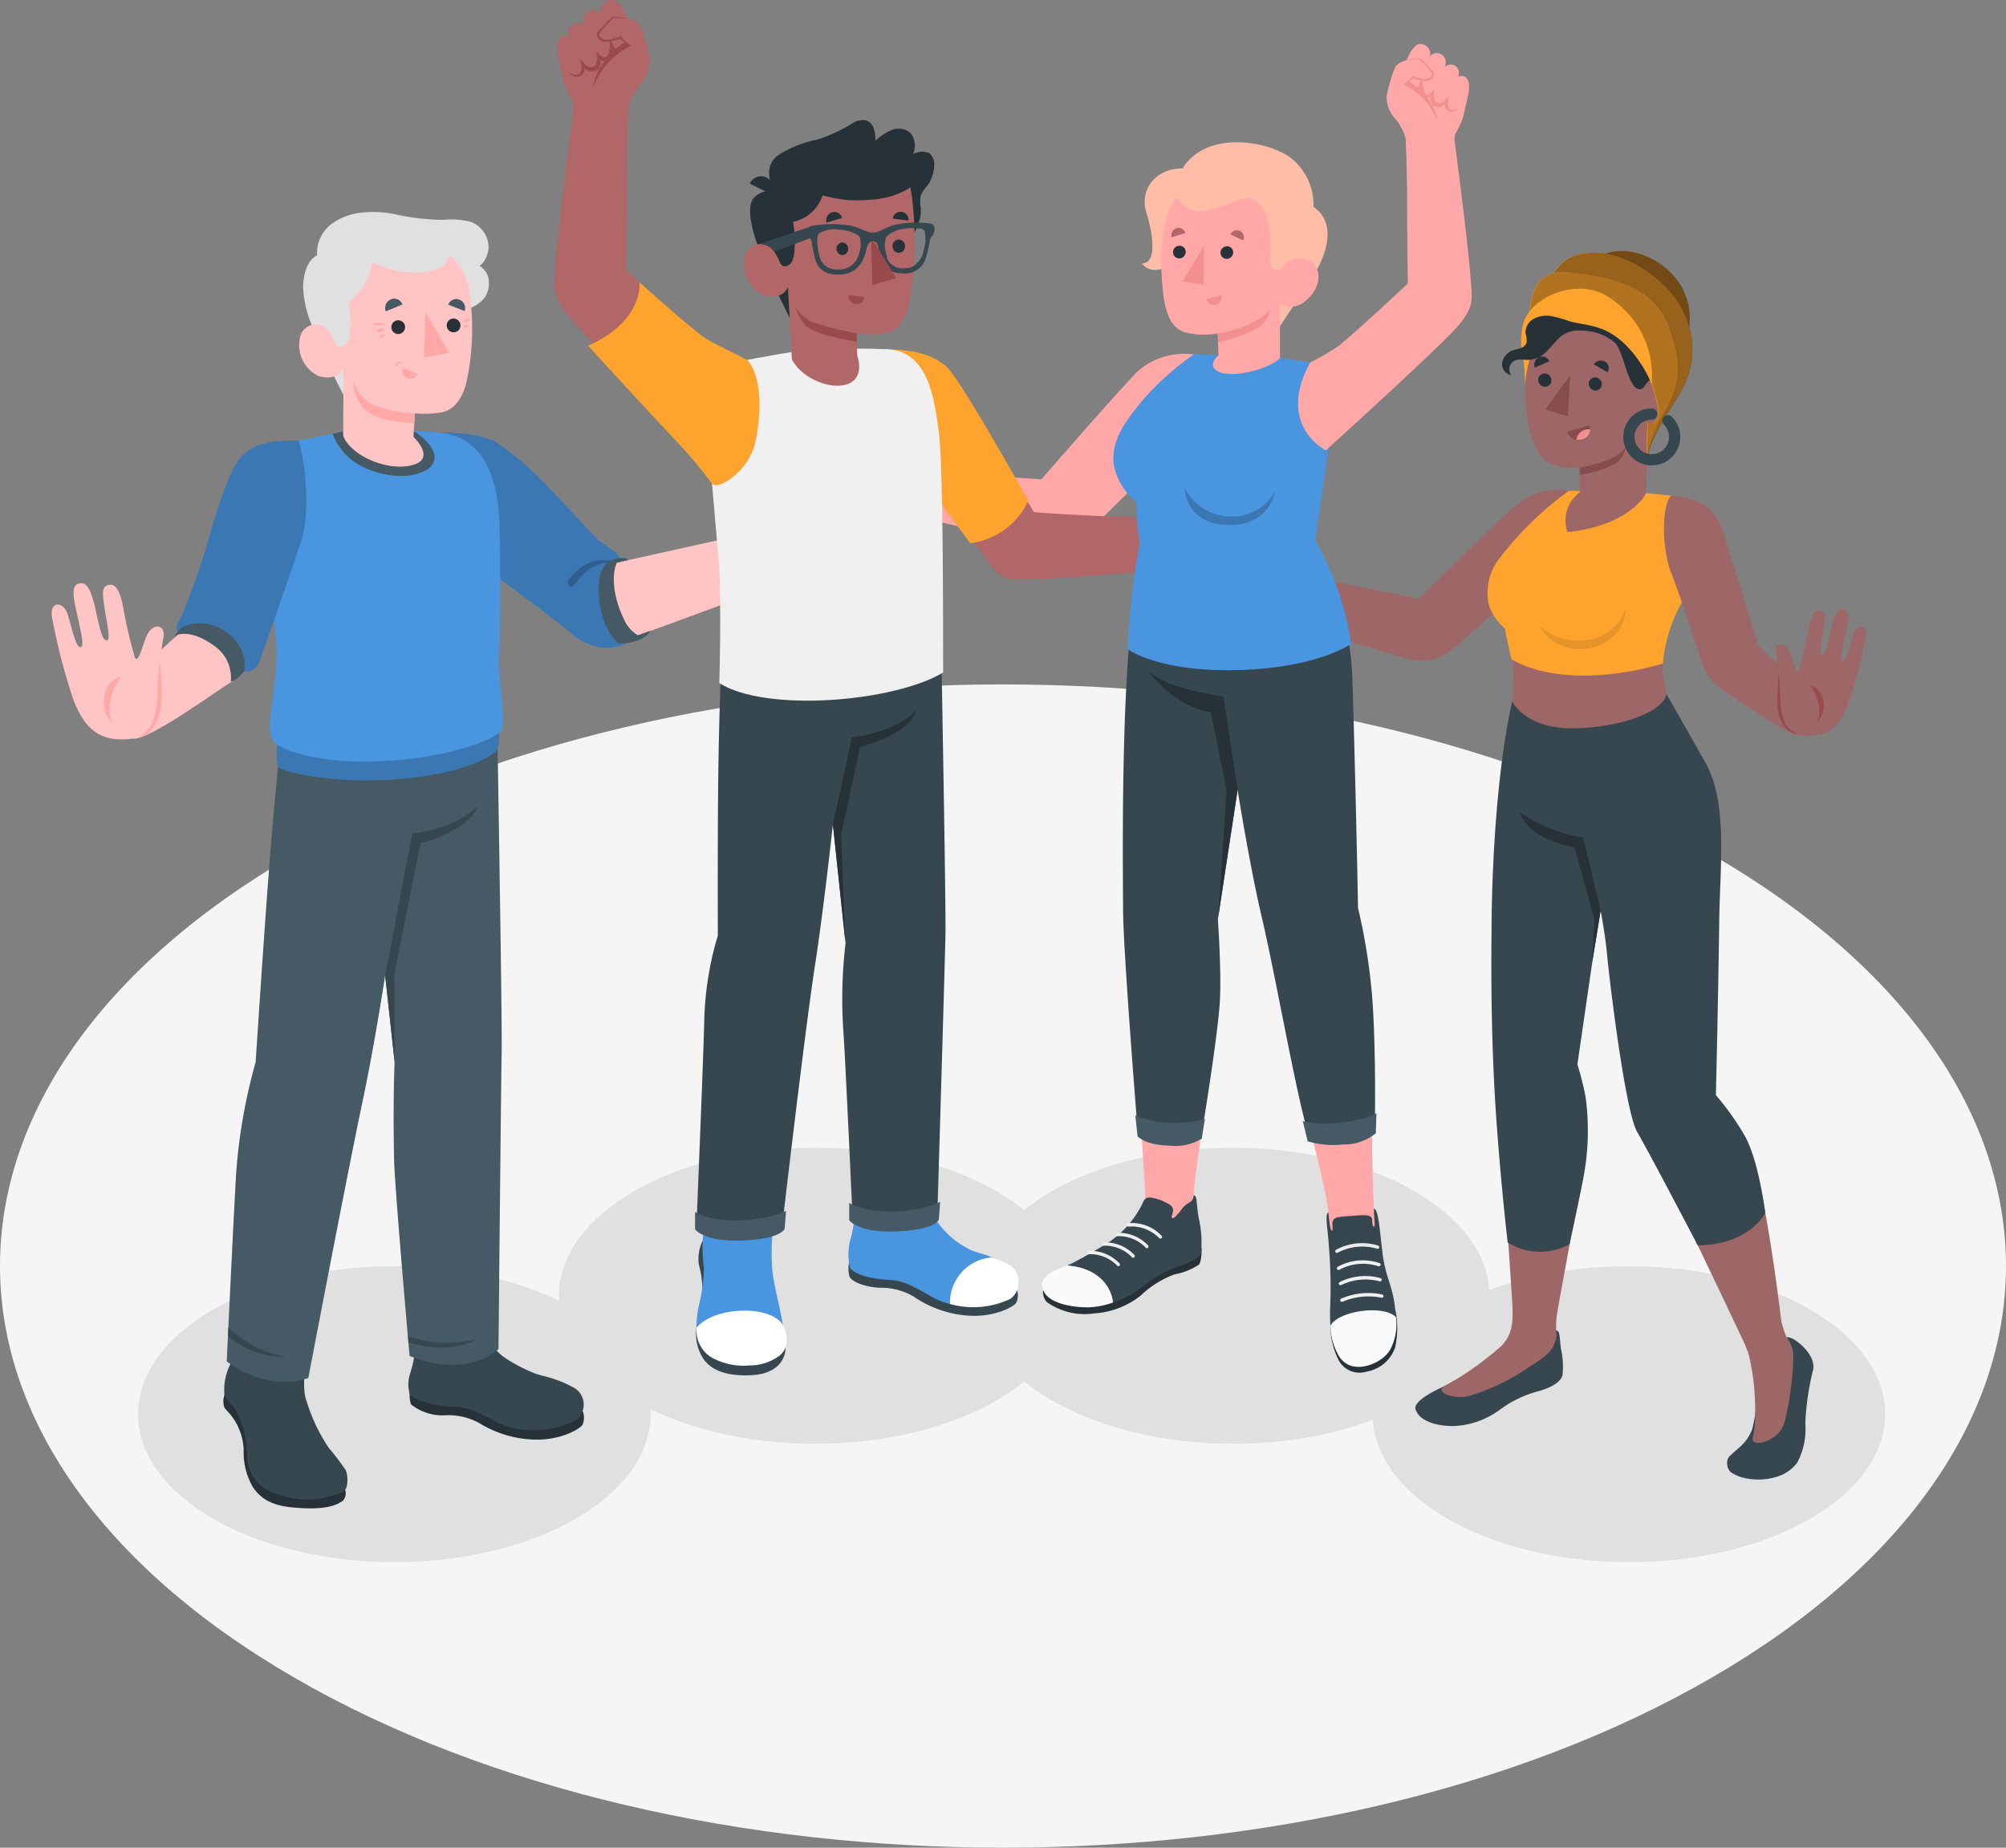 <svg xmlns="http://www.w3.org/2000/svg" width="190" height="175" viewBox="0 0 190 175">
  <rect x="0" y="0" width="190" height="175" fill="#808080" stroke="none"/>
  <g id="Stop_racism-amico_1_" data-name="Stop racism-amico (1)" transform="translate(-12.628 -47.966)">
    <g id="freepik--Floor--inject-882" transform="translate(12.628 112.788)">
      <path id="freepik--floor--inject-882-2" data-name="freepik--floor--inject-882" d="M40.451,304.81c-37.1-21.517-37.1-56.4,0-77.905s97.252-21.517,134.351,0,37.1,56.393,0,77.909S77.554,326.323,40.451,304.81Z" transform="translate(-12.628 -210.77)" fill="#f5f5f5"/>
    </g>
    <g id="freepik--Shadows--inject-882" transform="translate(25.707 156.677)">
      <ellipse id="freepik--Shadow--inject-882" cx="24.276" cy="14.017" rx="24.276" ry="14.017" transform="translate(0 11.21)" fill="#e0e0e0"/>
      <ellipse id="freepik--shadow--inject-882-2" data-name="freepik--shadow--inject-882" cx="24.276" cy="14.017" rx="24.276" ry="14.017" transform="translate(116.928 11.21)" fill="#e0e0e0"/>
      <ellipse id="freepik--shadow--inject-882-3" data-name="freepik--shadow--inject-882" cx="24.276" cy="14.017" rx="24.276" ry="14.017" transform="translate(39.86)" fill="#e0e0e0"/>
      <ellipse id="freepik--shadow--inject-882-4" data-name="freepik--shadow--inject-882" cx="24.276" cy="14.017" rx="24.276" ry="14.017" transform="translate(79.445)" fill="#e0e0e0"/>
    </g>
    <g id="freepik--character-3--inject-882" transform="translate(125.76 71.729)">
      <g id="freepik--Character--inject-882">
        <g id="freepik--Bottom--inject-882" transform="translate(20.923 41.956)">
          <path id="패스_7157" data-name="패스 7157" d="M362.344,361.273a.317.317,0,0,1,.229.225c.128.481.112,1.027.2,1.516a7.877,7.877,0,0,1,.14,2.487c-.14.614-.983,1.2-2.551,1.6a10.66,10.66,0,0,0-3.421,1.709,7.914,7.914,0,0,1-4.339,1.52c-1.6,0-3.245-.441-3.609-1.6-.152-.485.65-1.235,2.711-2.17,0,0,1.315-.7,1.909-1.059a23.871,23.871,0,0,0,3.3-2.31c.333-.3,2.6-2.88,3.088-2.467a1.949,1.949,0,0,1,.666,1.717c.108.06.245-.04.289-.156a2.737,2.737,0,0,0,.044-.365.778.778,0,0,1,.537-.553,1.532,1.532,0,0,1,.806-.092Z" transform="translate(-348.975 -300.982)" fill="#37474f"/>
          <path id="패스_7158" data-name="패스 7158" d="M428.237,363.771a3.285,3.285,0,0,0-.221,1.091,7.754,7.754,0,0,0-.148.93c0,.277-.076.606-.337.7a.549.549,0,0,1-.573-.2,5.544,5.544,0,0,1-.357-.545,1.564,1.564,0,0,0-1.151-.654c-.457-.036-.533-.168-.846.164,0,0,1.54,2.627.369,7.219a4.163,4.163,0,0,1-1.151,1.664c-.277.269-.509.429-.85.762a.922.922,0,0,0-.365.87,1.163,1.163,0,0,0,.345.774,3.987,3.987,0,0,0,1.6.6,5.832,5.832,0,0,0,3.277-.369,3.766,3.766,0,0,0,1.416-1.147,6.812,6.812,0,0,0,.762-3.73,25.328,25.328,0,0,1,.746-5.093C431.033,365.271,428.719,363.551,428.237,363.771Z" transform="translate(-393.071 -302.823)" fill="#37474f"/>
          <path id="패스_7159" data-name="패스 7159" d="M360.814,279.986c.959-.995,1.159-1.969,1.067-3.854s-1.247-18.3-1.548-22.411c-.505-6.906.493-26.47,1.159-31.25l17.971,1.781c1.267,3.361,2.166,7.492,1.829,13.933-.257,4.917-.4,18.256-.4,18.256a16.732,16.732,0,0,1,3.726,5.908c1.348,3.449,2.739,15.3,2.739,15.3h0a10.1,10.1,0,0,0,.509,1.508,2.932,2.932,0,0,1,.626,1.741,28.928,28.928,0,0,1-.77,6.064,2.831,2.831,0,0,1-1.941,2.069,1.7,1.7,0,0,1-.722.1.53.53,0,0,1-.345-.136c-.172-.181,0-.59.032-.8a7.726,7.726,0,0,0,.112-1.007c.032-.662.028-1.472,0-2.138a21.786,21.786,0,0,0-.626-4.412l-.341-.858h0s-7.652-16.247-9.842-20.213c-1.737-3.112-2.7-15.08-3.838-21.633l-2.471,15.561a30.478,30.478,0,0,1,1.095,5c.273,2.9-2.005,14.209-2.691,18.232a8.189,8.189,0,0,0-.072,2.258h0c-.253,1.745-1.576,2.258-2.952,3.208a19.91,19.91,0,0,1-5.487,2.547c-1.464.269-3.092-.425-2.2-.959A30.3,30.3,0,0,0,360.814,279.986Z" transform="translate(-352.69 -218.203)" fill="#9e6767"/>
          <path id="패스_7160" data-name="패스 7160" d="M377.891,236.531c-.152-1.757-.61-4.167-.61-4.167l-.674,4.047-1.528,10.516a27.429,27.429,0,0,1,.77,3.048,23.662,23.662,0,0,1-.213,7.736c-.425,2.234-1.3,6.24-1.3,6.24a5.786,5.786,0,0,1-5.859-.16s-.553-4.58-1.039-11.169-.553-13.1-.489-18.565c0,0-.048-12.569,1.953-21.513,2.663,1.961,11.306,1.781,14.6-.714,0,0,.959,1.656,3.7,6.505,2.15,3.81,1.376,9.842,1.311,14.9-.1,7.8-.317,16.6-.317,16.6a25.138,25.138,0,0,1,2.675,3.746c1.376,2.318,2.005,7.42,2.005,7.42s-1.5,3.024-6.4,3.056c0,0-4.588-8.763-5.743-10.752S378.039,238.292,377.891,236.531Z" transform="translate(-359.729 -211.83)" fill="#37474f"/>
          <path id="패스_7161" data-name="패스 7161" d="M381.246,249.015l-1.652-6.918a14.142,14.142,0,0,1-6.044-2.446s.5,2.527,5.214,3.361l1.881,6.806-.2,4.147Z" transform="translate(-363.694 -228.493)" fill="#263238"/>
        </g>
        <g id="freepik--Top--inject-882">
          <path id="freepik--Arm--inject-882" d="M299.077,169.069c.947.658,3.926,1.873,3.93,1.127-.084-.3-1.087-.706-1.348-1.259a.8.8,0,0,1,.144-.963,21.194,21.194,0,0,1,2.807,1.488c1.384.914,1.3,2.005,2.539,2.27l10.889,2.218s8.146-8.049,9.469-9.072a6.1,6.1,0,0,1,4.773-1.159l-3.714,8.651s-4.119,3.505-6.249,5.462c-1.937,1.777-3.285,2.406-5.679,1.708-2.278-.678-7.187-2.053-10.476-3.273-2.2-.618-3.774-.4-5.839-1.307-2.194-.979-3.168-1.456-3.473-3.914S297.8,168.187,299.077,169.069Z" transform="translate(-296.805 -141.002)" fill="#9e6767"/>
          <path id="패스_7162" data-name="패스 7162" d="M370.66,196.4a28.726,28.726,0,0,1,.582,3.942,29.616,29.616,0,0,1-.1,2.96s1.235,2.691,6.048,2.543,8.39-1.773,8.551-3.257a11.979,11.979,0,0,1-.3-3.726Z" transform="translate(-341.04 -160.633)" fill="#9e6767"/>
          <path id="패스_7163" data-name="패스 7163" d="M384.47,174.37a14.262,14.262,0,0,0-1.833,5.859c-6.69,1.909-11.707,1.159-14.346-.425-.076-.333-.61-2.711-.614-2.9a4.92,4.92,0,0,1-1.508-2.21,5.27,5.27,0,0,1,.934-4.363,31.863,31.863,0,0,1,6.637-6.477l6.734.188c1.319.092,3.253.3,3.253.3,1.388.778,1.68,2.9,1.692,4.544A15.5,15.5,0,0,1,384.47,174.37Z" transform="translate(-338.27 -141.137)" fill="#fea42e"/>
          <path id="패스_7164" data-name="패스 7164" d="M378.27,193.221a5.685,5.685,0,0,0,4.9,1.283,4.556,4.556,0,0,0,3.313-3,4.021,4.021,0,0,1-3.409,3.806,4.412,4.412,0,0,1-4.809-2.085Z" transform="translate(-345.598 -157.698)" opacity="0.1"/>
          <path id="패스_7165" data-name="패스 7165" d="M422.31,184.07c-.61-.124-5.655-4.837-5.655-4.837s-2.679-8.579-3.237-10.472c-.83-2.835-2.406-3.485-5.041-3.8-.922.971-.894,4.845-.08,7.139,1.416,3.674,2.876,8.522,3.241,9.369a5.04,5.04,0,0,0,2.005,2.13c2.807,1.917,5.956,4.051,6.986,4.051" transform="translate(-363.216 -141.802)" fill="#9e6767"/>
          <path id="패스_7166" data-name="패스 7166" d="M436.2,203.737c2.651.449,3.9-.682,4.745-2.92a51.254,51.254,0,0,0,1.6-6.064c.2-.794,0-1.119-.3-1.231-.116-.04-.65,0-.882.826-.425,1.54-.662,2.491-.959,2.406s0-1.2.337-2.807c.237-1.055.4-1.957-.2-2.081s-.918.469-1.247,1.9-.505,2.5-.894,2.45c-.313-.04.064-1.552.2-2.547s.257-1.6-.361-1.7c-.557-.1-.87.654-1.047,1.628a39.867,39.867,0,0,1-.914,3.93c-.289.537-.59-.983-.9-1.644-.513-1.087-1.464-.834-1.291.092a17.5,17.5,0,0,1,.293,3.445C434.332,200.549,434.22,203.34,436.2,203.737Z" transform="translate(-379.012 -157.907)" fill="#9e6767"/>
          <path id="패스_7167" data-name="패스 7167" d="M442.14,209.71s1.44,1.845.678,3.577a2.406,2.406,0,0,0,.533-2.374,1.833,1.833,0,0,0-1.211-1.2Z" transform="translate(-383.852 -168.604)" fill="#9a4a4d"/>
          <path id="패스_7168" data-name="패스 7168" d="M434.551,207a16.306,16.306,0,0,1,.164,1.656,15.483,15.483,0,0,0,.1,1.6,4.685,4.685,0,0,0,.425,1.524,2.09,2.09,0,0,0,1.2,1,1.865,1.865,0,0,1-.8-.265,2.118,2.118,0,0,1-.614-.61,3.943,3.943,0,0,1-.537-1.6,8.336,8.336,0,0,1,0-1.672c.02-.277,0-.545.032-.8S434.523,207.289,434.551,207Z" transform="translate(-379.243 -166.981)" fill="#9a4a4d"/>
          <g id="freepik--Head--inject-882" transform="translate(29.129)">
            <path id="패스_7169" data-name="패스 7169" d="M376,124.34c.722-3.249,3.425-5.651,7.676-4.773s6.281,4.813,5.45,7.8a11.925,11.925,0,0,1-2.005,4.347Z" transform="translate(-373.367 -114.505)" fill="#263238"/>
            <path id="패스_7170" data-name="패스 7170" d="M388.3,130.623c-1.328-.882-2.218.838-2.218.838h0c-1.424.842-1.769-3.61-2.755-4.359-1.5-1.139-2.647-1.151-4.712-1.079-1.737.06-3.706.4-3.726,5.815,0,4.247,1.444,6.269,2.154,6.674a5.276,5.276,0,0,0,3.02.449v2.374a3.333,3.333,0,0,0-1.163,3.758,14.305,14.305,0,0,0,4.011-.951c2.864-1.259,3.421-2.731,3.421-2.731l.176-6.722h0c.088.465.858.529,1.484-.4C388.9,132.925,388.666,130.868,388.3,130.623Z" transform="translate(-372.702 -118.466)" fill="#9e6767"/>
            <path id="패스_7171" data-name="패스 7171" d="M389.932,137.607a.646.646,0,0,0,.533.718.6.6,0,0,0,.694-.509.646.646,0,0,0-.533-.718.6.6,0,0,0-.694.509Z" transform="translate(-381.708 -125.109)" fill="#263238"/>
            <path id="패스_7172" data-name="패스 7172" d="M377.1,133.2l1.372-.6a.722.722,0,0,0-.963-.4A.8.8,0,0,0,377.1,133.2Z" transform="translate(-373.993 -122.144)" fill="#263238"/>
            <path id="패스_7173" data-name="패스 7173" d="M391.13,133.465l1.291.754a.718.718,0,0,0-.241-1.015A.8.8,0,0,0,391.13,133.465Z" transform="translate(-382.429 -122.724)" fill="#263238"/>
            <path id="패스_7174" data-name="패스 7174" d="M386.936,148.41l-2.106.6a1.1,1.1,0,0,0,1.456.718,1.031,1.031,0,0,0,.65-1.319Z" transform="translate(-378.656 -131.889)" fill="#874c4c"/>
            <path id="패스_7175" data-name="패스 7175" d="M387,150.335a1.159,1.159,0,0,1,1.2-.987h.108a.966.966,0,0,1-.69.926,1.26,1.26,0,0,1-.622.06Z" transform="translate(-379.955 -132.45)" fill="#f28f8f"/>
            <path id="패스_7176" data-name="패스 7176" d="M377.992,136.7a.65.65,0,0,0,.533.722.606.606,0,0,0,.71-.509.65.65,0,0,0-.533-.722.606.606,0,0,0-.71.509Z" transform="translate(-374.557 -124.567)" fill="#263238"/>
            <path id="패스_7177" data-name="패스 7177" d="M382.024,136.56l-.221,3.89-2.134-.642Z" transform="translate(-375.565 -124.792)" fill="#874c4c"/>
            <path id="패스_7178" data-name="패스 7178" d="M387.79,155.325c1.38-.176,3.91-.882,4.351-2.005a2.182,2.182,0,0,1-1.039,1.7,10.659,10.659,0,0,1-3.313,1.019Z" transform="translate(-380.428 -134.83)" fill="#874c4c"/>
            <path id="패스_7179" data-name="패스 7179" d="M391.037,107.688c3.124-1.708,9.008,1.408,8.422,6.589S386.332,111.309,391.037,107.688Z" transform="translate(-381.742 -107.217)" fill="#fea42e"/>
            <path id="패스_7180" data-name="패스 7180" d="M391.037,107.688c3.124-1.708,9.008,1.408,8.422,6.589S386.332,111.309,391.037,107.688Z" transform="translate(-381.717 -107.217)" opacity="0.55"/>
            <path id="패스_7181" data-name="패스 7181" d="M375.962,117.314c.75-1.676,1.648-3.265,5.182-3.1,3.349.156,4.143,1.636,4.813,2.723a16.2,16.2,0,0,1,2.1,5.182c.369,2.162-.954,1.584-.954,1.584l-.092,3.557c.369-2.406,3.132-5.888,3.686-7.323a8.124,8.124,0,0,0-1.444-8.595c-2.519-2.888-6.549-4.532-9.481-3.245C377.634,109.04,375.689,114.546,375.962,117.314Z" transform="translate(-373.329 -107.478)" fill="#fea42e"/>
            <path id="패스_7182" data-name="패스 7182" d="M375.962,117.314c.75-1.676,1.648-3.265,5.182-3.1,3.349.156,4.143,1.636,4.813,2.723a16.2,16.2,0,0,1,2.1,5.182c.369,2.162-.954,1.584-.954,1.584l-.092,3.557c.369-2.406,3.132-5.888,3.686-7.323a8.124,8.124,0,0,0-1.444-8.595c-2.519-2.888-6.549-4.532-9.481-3.245C377.634,109.04,375.689,114.546,375.962,117.314Z" transform="translate(-373.303 -107.478)" opacity="0.4"/>
            <path id="패스_7183" data-name="패스 7183" d="M388.786,125.422c-.028.052-.056.1-.088.152a13.6,13.6,0,0,0-1.644,4.412l.1-3.557s1.324.578.955-1.584a16.2,16.2,0,0,0-2.09-5.19c-.674-1.083-1.468-2.567-4.813-2.723a5.039,5.039,0,0,0-3.858,1.047l-.962-1.255-.4-.505c0-1.536.429-3.469,2.278-3.926a4.151,4.151,0,0,1,1.472-.06c3.112.365,7.877.963,9.413,5.037S390,123.261,388.786,125.422Z" transform="translate(-373.355 -110.197)" fill="#fea42e"/>
            <path id="패스_7184" data-name="패스 7184" d="M388.786,125.422c-.028.052-.056.1-.088.152a13.6,13.6,0,0,0-1.644,4.412l.1-3.557s1.324.578.955-1.584a16.2,16.2,0,0,0-2.09-5.19c-.674-1.083-1.468-2.567-4.813-2.723a5.039,5.039,0,0,0-3.858,1.047l-.962-1.255-.4-.505c0-1.536.429-3.469,2.278-3.926a4.151,4.151,0,0,1,1.472-.06c3.112.365,7.877.963,9.413,5.037S390,123.261,388.786,125.422Z" transform="translate(-373.329 -110.197)" opacity="0.3"/>
            <path id="패스_7185" data-name="패스 7185" d="M374.32,125.942a26.5,26.5,0,0,0-.164-3.208,6.679,6.679,0,0,1,0-3.309c.694-2.539,5.366-4.52,8.3-2.326a8.772,8.772,0,0,1,3.858,8.073s-1.668-4.2-4.973-5.3c-2.458-.8-4.929-.642-6.156,1.929A9.4,9.4,0,0,0,374.32,125.942Z" transform="translate(-372.132 -112.57)" fill="#fea42e"/>
            <path id="패스_7186" data-name="패스 7186" d="M375.81,123.042a11,11,0,0,0-1.66-.469,2.6,2.6,0,0,0-1.68.225,1.5,1.5,0,0,0-.8,1.42,2.189,2.189,0,0,1,.1.858.87.87,0,0,1-.521.5c-.233.092-.485.128-.722.209a1.56,1.56,0,0,0-1.071,1.159,1.047,1.047,0,0,0,.858,1.2.922.922,0,0,1,.257-1.34c.453-.249,1.007-.064,1.52-.1a2.679,2.679,0,0,0,1.6-.83c.449-.429.8-.93,1.279-1.352a2.87,2.87,0,0,1,1.9-.61c.116,0,.249-.59.076-.622C376.7,123.247,375.958,123.09,375.81,123.042Z" transform="translate(-369.435 -116.384)" fill="#263238"/>
            <path id="freepik--Earing--inject-882" d="M403.109,146.374a2.166,2.166,0,1,1-1.532-.634" transform="translate(-387.39 -130.29)" fill="none" stroke="#37474f" stroke-linecap="round" stroke-linejoin="round" stroke-width="1.066"/>
          </g>
        </g>
      </g>
    </g>
    <g id="freepik--character-1--inject-882" transform="translate(17.519 68.046)">
      <g id="freepik--character--inject-882-2" data-name="freepik--character--inject-882" transform="translate(0 0)">
        <g id="freepik--bottom--inject-882-2" data-name="freepik--bottom--inject-882" transform="translate(16.267 46.092)">
          <path id="패스_7187" data-name="패스 7187" d="M125.77,377.744a1.668,1.668,0,0,1-.02,1.235c-.156.365-2.005,1.5-4.532,1.432a10.532,10.532,0,0,1-5.314-1.6,6.1,6.1,0,0,0-3.261-.7,4.757,4.757,0,0,1-3.156-1.047,2.984,2.984,0,0,1,0-1.692Z" transform="translate(-91.726 -310.234)" fill="#263238"/>
          <path id="패스_7188" data-name="패스 7188" d="M116.4,361.937a4.442,4.442,0,0,1,.253.565,4.48,4.48,0,0,0,1.4,1.741,14.354,14.354,0,0,0,2.807,1.512c.622.277,1.275.357,1.909.578a10.9,10.9,0,0,1,2.053.9,1.836,1.836,0,0,1,.112,3.02,8.948,8.948,0,0,1-6.228.686c-1.484-.357-3.18-1.861-5.113-1.933-1.231-.044-3.565-.3-4.412-1.2-.3-1.344.028-1.729.3-2.872a8.983,8.983,0,0,0,.233-1.965c0-.349-.229-1.348.5-1.468l.072.75s.14.253.9.4c.245.044.437.365.574.662.1.229.209.517.457.513a.469.469,0,0,0,.381-.3,3.569,3.569,0,0,0,.14-.489,1.913,1.913,0,0,1,1.151-1.139,5.722,5.722,0,0,1,1.348-.285c.353-.052.634-.2.946.092a1.108,1.108,0,0,1,.221.229Z" transform="translate(-91.542 -301.927)" fill="#37474f"/>
          <path id="패스_7189" data-name="패스 7189" d="M65.547,377a1.869,1.869,0,0,0-.1,1.255c.1.293.509.561.93,1.2a5.643,5.643,0,0,1,.93,2.936,6.562,6.562,0,0,0,.874,3.5c.666.947,1.54,1.713,3.778,1.921s3.8.06,4.757-.646a1.051,1.051,0,0,0,.2-1.031Z" transform="translate(-65.385 -311.21)" fill="#263238"/>
          <path id="패스_7190" data-name="패스 7190" d="M72.493,367.284l.14-.694c.257,0,.4.052.449.674.136,1.668-.088,2.739.289,3.726a16.483,16.483,0,0,0,2.118,4.448,23.512,23.512,0,0,1,1.58,2.069c.245.541.277,1.793-.245,2.077a8.349,8.349,0,0,1-6.549.092,3.734,3.734,0,0,1-2.535-3.417,9.594,9.594,0,0,0-1.011-4.319c-.289-.521-.967-1-1.143-1.564a5.4,5.4,0,0,1,.63-3.016c.3-.83.618-1.737.9-1.632,0,.1-.044.521-.044.521a4.8,4.8,0,0,0,2.575,1.043C70.34,367.384,72.449,367.837,72.493,367.284Z" transform="translate(-65.489 -304.454)" fill="#37474f"/>
          <path id="패스_7191" data-name="패스 7191" d="M71.422,215.555c-.938,9.172-1.3,13.532-2.507,31.832a52.661,52.661,0,0,0-1.845,10.508c-.261,4.444-.89,17.831-.89,17.831s3.581,2.94,7.724,1.58c0,0,3.754-19.672,5.061-25.812,1.251-5.888,2.218-12.329,2.218-12.329l.894,8.214s-.164,3.654-.052,9.112c.064,2.92,1.472,18.717,1.472,18.717s5.021,2.286,8.422-.646c0,0,.245-25.624.3-28.267.056-3.012-.461-33.336-.461-33.336Z" transform="translate(-65.861 -212.96)" fill="#455a64"/>
          <path id="패스_7192" data-name="패스 7192" d="M103.59,254.4l2.571-13.455s3.97-.349,6.16-2.563c0,0-.4,2.17-5.378,3.473l-2.479,12.393.028,8.366Z" transform="translate(-88.268 -228.185)" fill="#37474f"/>
          <path id="패스_7193" data-name="패스 7193" d="M66.47,362.282a8.161,8.161,0,0,0,5.507,1.985,10.36,10.36,0,0,1-5.47-2.767Z" transform="translate(-66.035 -301.927)" fill="#37474f"/>
          <path id="패스_7194" data-name="패스 7194" d="M109,363.55a11.81,11.81,0,0,0,6.453.289s-2.282,1.532-6.417.273Z" transform="translate(-91.508 -303.155)" fill="#37474f"/>
        </g>
        <g id="freepik--top--inject-882-2" data-name="freepik--top--inject-882">
          <path id="freepik--arm--inject-882-2" data-name="freepik--arm--inject-882" d="M155.185,157.9c-1.063.734-4.392,2.09-4.412,1.255.092-.329,1.2-.8,1.508-1.4a.886.886,0,0,0-.164-1.079,23.807,23.807,0,0,0-3.136,1.664c-1.544,1.023-1.809,2.1-2.839,2.314l-13.026,2.892s-9.521-9.453-11.057-10.524c-1.664-1.163-3.61-1.235-5.847-.8l4.167,9.674s6.77,5.382,8.823,6.754,3.662,2.595,5.9,1.793c2.5-.894,8.494-3.116,12.176-4.48,2.454-.69,4.219-.433,6.529-1.464,2.45-1.095,3.541-1.628,3.882-4.376S156.633,156.908,155.185,157.9Z" transform="translate(-79.559 -130.339)" fill="#ffc4c3"/>
          <path id="패스_7195" data-name="패스 7195" d="M116.23,150.1s3.658-.1,5.486.951a28.749,28.749,0,0,1,5.105,4.448c1.143,1.155,4.059,4.376,4.556,4.813s2.057,1.2,2.17,2.005l-.4.088s-1.311.044-1.311,2.807a9.34,9.34,0,0,0,1.456,4.857l.938-.064a5.238,5.238,0,0,1-2.627.465,5.7,5.7,0,0,1-3.152-1.644c-1.227-1.019-9.625-7.219-9.625-7.219Z" transform="translate(-79.571 -129.215)" fill="#4a95df"/>
          <path id="패스_7196" data-name="패스 7196" d="M116.23,150.1s3.658-.1,5.486.951a28.749,28.749,0,0,1,5.105,4.448c1.143,1.155,4.059,4.376,4.556,4.813s2.057,1.2,2.17,2.005l-.4.088s-1.311.044-1.311,2.807a9.34,9.34,0,0,0,1.456,4.857l.938-.064a5.238,5.238,0,0,1-2.627.465,5.7,5.7,0,0,1-3.152-1.644c-1.227-1.019-9.625-7.219-9.625-7.219Z" transform="translate(-79.571 -129.215)" opacity="0.2"/>
          <path id="패스_7197" data-name="패스 7197" d="M151.186,180.42a2.976,2.976,0,0,0-1.769-.1,3.036,3.036,0,0,0-1.837.979c-.465.517-.975.734-.8,1.239s.65.052,1.027-.521A4.012,4.012,0,0,1,151.186,180.42Z" transform="translate(-97.847 -147.266)" opacity="0.2"/>
          <path id="패스_7198" data-name="패스 7198" d="M156.821,179.953a.646.646,0,0,0-.437-.193,3.469,3.469,0,0,0-1.532.361,3.172,3.172,0,0,0-.8,1.969c-.168,2.049.445,4.568,1.857,5.747a4.921,4.921,0,0,0,1.721-.257,2.142,2.142,0,0,0,1.3-.938l-1.2.429a3.273,3.273,0,0,1-1.336-1.564c-1.059-2.154-1.147-4.307-.642-5.322Z" transform="translate(-102.206 -146.983)" fill="#455a64"/>
          <path id="패스_7199" data-name="패스 7199" d="M78.018,221.123a5.431,5.431,0,0,0,.056,2.077c.273.421,5.354,1.773,11.96,1.119s8.6-2.406,8.823-2.771a4.067,4.067,0,0,0,0-2.258Z" transform="translate(-56.636 -170.659)" fill="#4a95df"/>
          <path id="패스_7200" data-name="패스 7200" d="M78.018,221.123a5.431,5.431,0,0,0,.056,2.077c.273.421,5.354,1.773,11.96,1.119s8.6-2.406,8.823-2.771a4.067,4.067,0,0,0,0-2.258Z" transform="translate(-56.636 -170.659)" opacity="0.2"/>
          <path id="패스_7201" data-name="패스 7201" d="M96,157.629c-.285-5.671-2.571-7.961-5.743-8.242l-7.135-.477c-1.524.4-6.369,1.2-8.446,1.809s-2.005,5.639-1.536,8.719,1.5,5.434,1.785,10.624c-.08,4.913-1.332,7.5-.12,8.8,4.44,2.807,16.443,1.881,21.12-.942.991-.489-.032-4.219.064-7.243C96.156,165.494,96.1,159.582,96,157.629Z" transform="translate(-53.602 -128.506)" fill="#4a95df"/>
          <path id="패스_7202" data-name="패스 7202" d="M91.18,149.516c1.019-.253,2.406-.473,2.912-.606l4.741.317h0c1.36.822,3.172,2.763,1,3.834s-5.755.048-7.159-1.348A5.707,5.707,0,0,1,91.18,149.516Z" transform="translate(-64.568 -128.506)" fill="#455a64"/>
          <path id="패스_7203" data-name="패스 7203" d="M38.74,175.98c.754-.152,7-5.988,7-5.988s3.317-10.616,4.011-12.962c1.027-3.505,2.98-4.311,6.24-4.7.124.325.578,9.224.578,9.224-1.885,4.139-4.035,10.171-4.488,11.23a6.206,6.206,0,0,1-2.479,2.643c-3.449,2.366-7.371,5.013-8.647,5.013" transform="translate(-33.159 -130.554)" fill="#ffc4c3"/>
          <path id="패스_7204" data-name="패스 7204" d="M32.771,200.37c-3.289.557-4.813-.846-5.875-3.61a56.351,56.351,0,0,1-1.973-7.508c-.237-.975-.02-1.384.361-1.524.144-.052.8-.02,1.095,1.023.525,1.905.822,3.08,1.2,2.992s0-1.508-.421-3.453c-.289-1.307-.473-2.406.261-2.575s1.131.578,1.536,2.35.63,3.1,1.111,3.032c.4-.048-.08-1.917-.245-3.152s-.317-1.961.449-2.1c.69-.128,1.079.8,1.3,2.005a49.547,49.547,0,0,0,1.131,4.869c.357.662.73-1.2,1.119-2.041.634-1.344,1.809-1.031,1.6.12a21.06,21.06,0,0,0-.361,4.263C35.078,196.424,35.214,199.881,32.771,200.37Z" transform="translate(-24.824 -150.536)" fill="#ffc4c3"/>
          <path id="패스_7205" data-name="패스 7205" d="M38.774,207.72s-1.785,2.278-.842,4.412a2.96,2.96,0,0,1-.658-2.94A2.266,2.266,0,0,1,38.774,207.72Z" transform="translate(-32.194 -163.729)" fill="#ffa8a7"/>
          <path id="패스_7206" data-name="패스 7206" d="M46.958,204.39c.064.686.088,1.36.112,2.037a10.508,10.508,0,0,1-.024,2.069,4.909,4.909,0,0,1-.662,2.005,2.5,2.5,0,0,1-.758.75,2.358,2.358,0,0,1-.987.329,2.6,2.6,0,0,0,1.468-1.243,5.667,5.667,0,0,0,.529-1.881,17.55,17.55,0,0,0,.112-2.005,20.417,20.417,0,0,1,.209-2.061Z" transform="translate(-36.693 -161.735)" fill="#ffa8a7"/>
          <path id="패스_7207" data-name="패스 7207" d="M65.926,152c.4,1.171,1.4,6.706,0,10.227,0,0-3.229,9.461-3.73,10.7a1.264,1.264,0,0,1-1.556.886,3.85,3.85,0,0,0-1.717-3.108,10.834,10.834,0,0,0-3.8-.906l-.5.441s-.626-.4.1-1.388c.7-1.552,1.055-2.663,1.817-4.777s2.358-8.823,3.87-10.456C61.783,152.132,63.448,152,65.926,152Z" transform="translate(-42.522 -130.356)" fill="#4a95df"/>
          <path id="패스_7208" data-name="패스 7208" d="M65.926,152c.4,1.171,1.4,6.706,0,10.227,0,0-3.229,9.461-3.73,10.7a1.264,1.264,0,0,1-1.556.886,3.85,3.85,0,0,0-1.717-3.108,10.834,10.834,0,0,0-3.8-.906l-.5.441s-.626-.4.1-1.388c.7-1.552,1.055-2.663,1.817-4.777s2.358-8.823,3.87-10.456C61.783,152.132,63.448,152,65.926,152Z" transform="translate(-42.522 -130.356)" opacity="0.2"/>
          <path id="패스_7209" data-name="패스 7209" d="M54.667,195.508a3.634,3.634,0,0,1,1.849-.353,4.512,4.512,0,0,1,3.75,2.527,3.505,3.505,0,0,1,.241,2.005h0s-.7.914-1.255.967a3.662,3.662,0,0,0-1.492-3.313c-2.254-1.664-3.557-1.1-3.557-1.1l-.221.2C53.893,196.222,54.274,195.889,54.667,195.508Z" transform="translate(-42.28 -156.198)" fill="#455a64"/>
          <path id="패스_7210" data-name="패스 7210" d="M101.749,101.441a2.555,2.555,0,0,0-1.765-2.5,7.62,7.62,0,0,0-2.527-.16,22.777,22.777,0,0,1-4.7-.565,10.471,10.471,0,0,0-3.164-.112,5.888,5.888,0,0,0-2.6.983,3.441,3.441,0,0,0-1.48,3.04c-.991.553-1.255,1.7-1.332,3a10.649,10.649,0,0,0,1.287,4.572s1.54,3.678,1.905,4.412c.429.838.8,1.544.8,1.544l-.164-3.056c1.111-.1,2.005.241,3.056-.148A20.453,20.453,0,0,0,93.94,111.1a28.341,28.341,0,0,0,2.779-1.825c.449-.329.878-.674,1.319-1.015a6.955,6.955,0,0,1,.914-.778,4.451,4.451,0,0,1,.8-.273,3.108,3.108,0,0,0,1.636-1.075,2.406,2.406,0,0,0,.4-1.388,1.837,1.837,0,0,0-.922-1.632C101.3,102.981,101.749,102.031,101.749,101.441Z" transform="translate(-60.37 -98.034)" fill="#e0e0e0"/>
          <path id="패스_7211" data-name="패스 7211" d="M90.18,108.858a6.337,6.337,0,0,1-2.266,3.818,9.533,9.533,0,0,1,.076,3.208,1.821,1.821,0,0,1-.241.646.8.8,0,0,1-.57.361c-.309.02-.437-.168-.533-.4a8.062,8.062,0,0,0-.473-.9,1.7,1.7,0,0,0-.273-.349,1.524,1.524,0,0,0-2.523.521,3.254,3.254,0,0,0,1.692,3.9c1.945.541,2.366-.782,2.366-.782l-.036,6.417c.545,1.628,3.561,3.208,5.992,2.9s1.656-1.785.67-2.779l.124-2.23a9.457,9.457,0,0,0,2.591-.1c1.007-.193,1.837-1.139,2.254-2.675a23.322,23.322,0,0,0,.293-8.92,5.03,5.03,0,0,0-1.9-3.293c0,.4-.3,1.344-2.262,1.6A8.488,8.488,0,0,1,90.18,108.858Z" transform="translate(-59.786 -104.123)" fill="#ffc4c3"/>
          <path id="패스_7212" data-name="패스 7212" d="M100.874,124.33a.224.224,0,0,1,0-.048.046.046,0,0,0,.04-.036c.012-.036.108-.028.144-.032h.116a1.487,1.487,0,0,1,.233,0,2.763,2.763,0,0,1,.441.084c.068,0,.044.172-.024.156a1.689,1.689,0,0,0-.469-.056h-.349c-.04,0-.092.028-.124,0A.084.084,0,0,1,100.874,124.33Z" transform="translate(-70.372 -113.711)" fill="#ffa8a7"/>
          <path id="패스_7213" data-name="패스 7213" d="M101.944,125.6a.618.618,0,0,1,.193,0h.064a.4.4,0,0,1,.084.06c.028.024.024.1,0,.116a.848.848,0,0,1-.172.04l-.148.032h-.04l-.08.036-.056.028a.148.148,0,0,1-.108,0,.088.088,0,0,1-.056-.08C101.583,125.7,101.816,125.623,101.944,125.6Z" transform="translate(-70.82 -114.539)" fill="#ffa8a7"/>
          <path id="패스_7214" data-name="패스 7214" d="M102.286,127.087a.923.923,0,0,1,.425-.265.048.048,0,0,1,.044,0,.1.1,0,0,1,0,.048.1.1,0,0,1-.048.1l-.1.044-.052.024h-.02a.735.735,0,0,0-.088.068l-.088.072a.052.052,0,0,1-.084,0A.124.124,0,0,1,102.286,127.087Z" transform="translate(-71.21 -115.273)" fill="#ffa8a7"/>
          <path id="패스_7215" data-name="패스 7215" d="M122.1,123.437a.368.368,0,0,1,.052-.032l.06-.032.124-.06a.742.742,0,0,1,.209-.064.072.072,0,0,1,.084.08.148.148,0,0,1-.08.136.922.922,0,0,1-.233.072h-.209c-.024,0-.036-.032-.036-.052a.06.06,0,0,1,.028-.048Z" transform="translate(-83.069 -113.135)" fill="#ffa8a7"/>
          <path id="패스_7216" data-name="패스 7216" d="M122.252,124.924a.076.076,0,0,0,0,.048s.028.028.044.024h.056l.044.02h.048a.112.112,0,0,0,.136-.048.184.184,0,0,0,.032-.076.088.088,0,0,0,0-.076.132.132,0,0,0-.076-.064.293.293,0,0,0-.245.036.1.1,0,0,0-.044.048.1.1,0,0,0,0,.088Z" transform="translate(-83.171 -114.029)" fill="#ffa8a7"/>
          <path id="패스_7217" data-name="패스 7217" d="M106,133.817a.533.533,0,0,1,.1-.18.474.474,0,0,1,.12-.116.253.253,0,0,1,.156-.06h.076a.257.257,0,0,1,.072.024.068.068,0,0,1,.024.076c0,.024,0,.048-.048.04h-.1a.076.076,0,0,0-.04,0l-.064.028h0l-.028.02h0l-.024.028a.072.072,0,0,0,0,.028h0a.694.694,0,0,1-.088.124c0,.024-.052.044-.08.024A.092.092,0,0,1,106,133.817Z" transform="translate(-73.444 -119.252)" fill="#ffa8a7"/>
          <path id="패스_7218" data-name="패스 7218" d="M101.885,141.114a11.751,11.751,0,0,1-4.259-.942,4.9,4.9,0,0,1-1.576-2.041,4.149,4.149,0,0,0,1.047,2.587c1.408,1.311,4.736,1.311,4.736,1.311Z" transform="translate(-67.484 -122.049)" fill="#ffa8a7"/>
          <path id="패스_7219" data-name="패스 7219" d="M106.36,124.16a.649.649,0,1,1-1.3.04.65.65,0,1,1,1.3-.04Z" transform="translate(-72.882 -113.276)" fill="#263238"/>
          <path id="패스_7220" data-name="패스 7220" d="M105.227,119.051l-1.568.654a.89.89,0,0,1,.473-1.139.826.826,0,0,1,1.095.485Z" transform="translate(-72.005 -110.293)" fill="#455a64"/>
          <path id="패스_7221" data-name="패스 7221" d="M107.7,134.86l1.36.557a.718.718,0,0,1-.946.425A.766.766,0,0,1,107.7,134.86Z" transform="translate(-74.432 -120.09)" fill="#ffa8a7"/>
          <path id="패스_7222" data-name="패스 7222" d="M120.046,119.721l-1.556-.6a.8.8,0,0,1,1.059-.469A.85.85,0,0,1,120.046,119.721Z" transform="translate(-80.925 -110.346)" fill="#455a64"/>
          <path id="패스_7223" data-name="패스 7223" d="M119.426,123.848a.653.653,0,1,1-.678-.658.666.666,0,0,1,.678.658Z" transform="translate(-80.701 -113.101)" fill="#263238"/>
          <path id="패스_7224" data-name="패스 7224" d="M112.75,126.021l2.4-.457-2.262-3.834Z" transform="translate(-77.487 -112.226)" fill="#ffa8a7"/>
        </g>
      </g>
    </g>
    <g id="freepik--characters-2--inject-882" transform="translate(65.128 47.966)">
      <g id="freepik--Characters--inject-882">
        <path id="freepik--arm--inject-882-3" data-name="freepik--arm--inject-882" d="M206.383,140.661c1.055.317,3.5.942,3.5.942s-1.255-1.781-.69-2.134.9.842,2.442,1.568,2.118,1.58,3.084,1.64l12.008.8s7.953-9.148,9.224-10.323a6.713,6.713,0,0,1,5.214-1.5l-2.543,9.349s-5.382,5.495-7.071,7.01-2.531,2.118-4.668,1.68c-2.406-.493-8.563-1.905-12.092-2.667-2.33-.313-3.12-.257-4.749-.618-1.741-.4-3.61-.485-4.712-2.775C204.029,140.966,204.851,140.208,206.383,140.661Z" transform="translate(-180.586 -98.083)" fill="#ffa8a7"/>
        <g id="freepik--character--inject-882-3" data-name="freepik--character--inject-882">
          <g id="freepik--bottom--inject-882-3" data-name="freepik--bottom--inject-882" transform="translate(13.332 57.606)">
            <path id="패스_7225" data-name="패스 7225" d="M178.685,341a4.191,4.191,0,0,0-.361,2.178,10.093,10.093,0,0,1,.361,2.964c-.124,1.484-.441,1.953-.557,3a4.3,4.3,0,0,0,.638,3.024c.642.971,2.086,1.737,4.736,1.544,2.142-.156,3.048-1.36,3.048-2.627Z" transform="translate(-177.98 -281.082)" fill="#37474f"/>
            <path id="패스_7226" data-name="패스 7226" d="M181.669,319.378a5.954,5.954,0,0,0,5.214.144l1.729-10.207-7.251-.686Z" transform="translate(-179.948 -261.694)" fill="#b16668"/>
            <path id="패스_7227" data-name="패스 7227" d="M179.685,327.66l-.164.072a.481.481,0,0,0-.325.453,3.276,3.276,0,0,0,0,.525c0,.176.024.357.032.533a9.994,9.994,0,0,1-.072,1.508c-.06.5-.188.983-.289,1.472-.028.132-.052.261-.076.4a15.761,15.761,0,0,0,.1,3.008,17.077,17.077,0,0,1-.489,3.533c-.4,2.1-.4,3.417,1.48,4.793a5,5,0,0,0,3.233.8,4.3,4.3,0,0,0,2.663-.75,2.236,2.236,0,0,0,.734-1.275c0-2.218-.906-4.765-1.151-6.97a22.9,22.9,0,0,1,.064-3.958c.044-.983.128-1.6.217-2.322s.112-1,.032-1.151a.329.329,0,0,0-.209-.18l-.088.537a4.184,4.184,0,0,1-2.09.361,6.245,6.245,0,0,1-2.053-.317c-.209-.068-.457-.14-.626,0a.634.634,0,0,0-.164.441c-.04.449-.084.9-.128,1.352a.2.2,0,0,1-.1.2.144.144,0,0,1-.164-.068.441.441,0,0,1-.052-.188c-.028-.313-.056-.626-.072-.943a2.966,2.966,0,0,0-.028-.461c-.02-.1-.188-.566-.2-.674Z" transform="translate(-178.048 -273.092)" fill="#4a95df"/>
            <path id="패스_7229" data-name="패스 7229" d="M186.739,360.207a2.723,2.723,0,0,0-.357-1.344c-1.087-1.949-6.549-1.813-8.182.241a2.989,2.989,0,0,0,1.376,2.783,6.234,6.234,0,0,0,3.662.782,4.7,4.7,0,0,0,2.675-.826A1.808,1.808,0,0,0,186.739,360.207Z" transform="translate(-178.056 -290.952)" fill="#fff"/>
            <path id="패스_7230" data-name="패스 7230" d="M216.11,316.347c1.143,2.466,2.932,1.472,5.254-.1l1.131-14.763-7.155,1.929Z" transform="translate(-200.3 -257.412)" fill="#b16668"/>
            <path id="패스_7231" data-name="패스 7231" d="M230.013,348.326a1.644,1.644,0,0,1-.068,1.2c-.168.357-2.029,1.4-4.54,1.235a10.427,10.427,0,0,1-5.19-1.813,6.043,6.043,0,0,0-3.208-.826c-1.251-.072-2.591-.489-2.864-1.071a2.76,2.76,0,0,1,.04-1.584Z" transform="translate(-199.517 -283.759)" fill="#37474f"/>
            <path id="패스_7232" data-name="패스 7232" d="M221.661,328.775a4.007,4.007,0,0,0,.128.4,5.946,5.946,0,0,0,.754,1.291A8.138,8.138,0,0,0,225.531,333c.606.3,1.247.4,1.865.65a10.582,10.582,0,0,1,2.005.975,1.818,1.818,0,0,1,0,2.992,8.759,8.759,0,0,1-6.188.425c-1.456-.4-3.068-1.965-4.981-2.118-1.2-.092-3.229-.237-4.011-1.159a5.446,5.446,0,0,1,.132-3.024,14.388,14.388,0,0,0,.3-4.412c0-.473-.076-.9.437-1.027l.04.7a9.261,9.261,0,0,1,.967.4,1.287,1.287,0,0,1,.521.726,6.992,6.992,0,0,0,.3.858c.06.116.148.237.277.241s.253-.148.3-.285a4.3,4.3,0,0,1,.421-1.275c.4-.493.991-.433,1.544-.525a6.874,6.874,0,0,0,1.8-.561.261.261,0,0,1,.168-.044c.237.048.076.878.08,1.071a5.213,5.213,0,0,0,.152,1.167Z" transform="translate(-199.538 -272.277)" fill="#4a95df"/>
            <path id="패스_7234" data-name="패스 7234" d="M180.628,193.649c-.313,9.557-.457,11.366-.421,28.956a30.408,30.408,0,0,0-1.291,8.314c-.12,4.412-.726,19-.726,19s5.077,1.576,8.162-.217c0,0,2.118-18.2,3.068-24.344.834-5.394,1.688-13.287,1.688-13.287l1.2,11.23a44.866,44.866,0,0,0-.2,8.518c.2,2.888.866,17.594.866,17.594s4.556,1.664,8.021-.188c0,0,.726-24.132.774-26.747.056-2.98-.469-30.881-.469-30.881Z" transform="translate(-178.05 -191.6)" fill="#37474f"/>
            <path id="패스_7235" data-name="패스 7235" d="M210.4,226.544l1.8-8.25s3.926-.345,6.1-2.535c0,0-.4,2.15-5.322,3.437l-1.8,8.342.4,10.219Z" transform="translate(-197.342 -206.07)" fill="#263238"/>
            <path id="패스_7236" data-name="패스 7236" d="M214.24,331.9c1.825,1.095,6.016,1.095,8.619-.1l-.132,1.684s-.281.955-3.966,1.111-4.52-1.059-4.52-1.059Z" transform="translate(-199.641 -275.572)" fill="#455a64"/>
            <path id="패스_7237" data-name="패스 7237" d="M177.84,334.024c1.821,1.095,6.016,1.095,8.615-.1l-.128,1.692s-.285.954-3.966,1.111-4.52-1.059-4.52-1.059Z" transform="translate(-177.84 -276.841)" fill="#455a64"/>
            <path id="패스_7238" data-name="패스 7238" d="M243.775,345.694A9.339,9.339,0,0,0,242,344.92a4.288,4.288,0,0,0-3.966,4.412,8.22,8.22,0,0,0,5.707-.485A1.968,1.968,0,0,0,243.775,345.694Z" transform="translate(-213.884 -283.43)" fill="#fff"/>
          </g>
          <g id="freepik--top--inject-882-3" data-name="freepik--top--inject-882">
            <path id="패스_7239" data-name="패스 7239" d="M247.1,152.029c-4.011.265-8.39.7-10.989.634a2.507,2.507,0,0,1-2.138-.955c-.4-.4-7.018-9.73-7.018-9.73L224.27,131.15c4.576.213,5.462,1.793,6.666,3.914,1.516,2.679,6.818,11.23,6.818,11.23s2.924.273,9.224.481a6.789,6.789,0,0,0,3.722-.69c1.227-.505,2.916-1.913,3.425-1.336s-1.352,2.274-1.352,2.274a13.427,13.427,0,0,0,3.95-.654c1.7-.646,2.487-1.7,2.382,1.131s-1.8,3.778-4.271,4.1S251.117,151.768,247.1,152.029Z" transform="translate(-192.317 -97.788)" fill="#b16668"/>
            <path id="패스_7240" data-name="패스 7240" d="M220.29,130.43c3.18,0,5.049.237,6.734,1.6,1.291,1.043,7.8,12.762,7.8,12.762a6.958,6.958,0,0,1-5.5,4.011l-5.262-7.147Z" transform="translate(-189.933 -97.357)" fill="#fea42e"/>
            <path id="패스_7242" data-name="패스 7242" d="M201.925,138.164c-.425-3.068-.946-7.664-4.945-7.817s-7.508.06-7.508.06c-3.277.4-9.962,1.813-9.962,1.813l1.628,18.85s.193,4.191,0,10.9c4.412,2.807,16.556,1.793,21.2-1C202.334,155.041,202.342,141.2,201.925,138.164Z" transform="translate(-165.508 -97.275)" fill="#f0f0f0"/>
            <path id="패스_7251" data-name="패스 7251" d="M146.746,59.1c0-.778.176-1.243-.172-1.8a6.625,6.625,0,0,1-.842-2.142c-.269-1.115-.449-2.037-.449-2.037s-.193-1.043.213-1.476a.694.694,0,0,1,.926-.16.934.934,0,0,1,.225-1.139.922.922,0,0,1,1.163.084s-.373-.946.4-1.356a.866.866,0,0,1,1.2.253,1.047,1.047,0,0,1,.682-1.3c.517-.217,1.115,0,1.8,1.672a2.31,2.31,0,0,1,1.2.646,15.574,15.574,0,0,1,.951,3.208A3.493,3.493,0,0,1,153.054,56a5.438,5.438,0,0,0-1.2,3.577Z" transform="translate(-144.98 -47.966)" fill="#b16668"/>
            <path id="패스_7252" data-name="패스 7252" d="M153.192,53.735a5.948,5.948,0,0,1-1.356.341.706.706,0,0,1-.75-.453c-.08-.2,1.352-1.632,1.352-1.632l1.327.068a8.851,8.851,0,0,0-1.3-.168c-.237,0-1.231,1.155-1.516,1.408s.092,1.151,1.019.971h.092V54.3a1.965,1.965,0,0,1-.092,1.043c-.076.2-.168.441-.429.4a.622.622,0,0,1-.313-.152,1.087,1.087,0,0,1-.188-.2.618.618,0,0,0-.168-.184h0s-.024.024-.024.04c0,.128.028.257.036.4.036.4-.044.991-.529,1.023a.71.71,0,0,1-.618-.253,4.106,4.106,0,0,0-.333-.4c-.02,0-.06-.04-.076,0a.04.04,0,0,0,0,.036,2.735,2.735,0,0,1,.064.882.646.646,0,0,1-.289.469.8.8,0,0,1-.694-.193l-.08-.068h0a.076.076,0,0,0,0,.032,1.6,1.6,0,0,0,.108.176.694.694,0,0,0,.894.136.742.742,0,0,0,.369-.742.858.858,0,0,0,.8.321c.678-.048.738-.561.706-1.1a.762.762,0,0,0,.4.124,5.073,5.073,0,0,0-1.079,2.406,8.266,8.266,0,0,1,1.66-2.495,7.46,7.46,0,0,1,1.929-1.36S153.248,54.1,153.192,53.735Zm-.537,1.2a.281.281,0,0,1-.064-.04.738.738,0,0,1-.152-.229,4.632,4.632,0,0,0-.209-.453c.714-.14.926-.209.926-.209a.77.77,0,0,0,.341.313,7.078,7.078,0,0,0-.842.618Z" transform="translate(-146.831 -50.316)" fill="#9a4a4d"/>
            <path id="패스_7253" data-name="패스 7253" d="M162.518,97.768a40.058,40.058,0,0,1-3.77-2.238c-3.16-2.655-7.351-6.642-7.351-6.642s.1-5.563.088-8.531c0-3.778.144-6.678.144-6.678l-5.214.032s-1.344,10.211-1.68,14.31c-.225,2.747-.377,3.325,1.255,5.322s13.1,14.121,13.1,14.121S164.984,106.723,162.518,97.768Z" transform="translate(-144.598 -63.367)" fill="#b16668"/>
            <path id="패스_7254" data-name="패스 7254" d="M167.7,122.028c-1.055-.59-2.7-1.336-3.858-2.005s-6.389-5.4-6.389-5.4.461,3.61-4.869,6.016c0,0,6.2,6.766,8.45,9.136s2.932,3.585,3.4,4.011,3.473-1.175,4.055-4.3C169.541,123.748,167.7,122.028,167.7,122.028Z" transform="translate(-149.379 -87.888)" fill="#fea42e"/>
            <path id="패스_7256" data-name="패스 7256" d="M208.222,80.741a.214.214,0,0,1,0-.052,1.36,1.36,0,0,0-.469-1.243,1.684,1.684,0,0,0-1.52.1,2,2,0,0,0-.2-1.945,1.688,1.688,0,0,0-1.777-.357,5.053,5.053,0,0,0-1.6,1.035,3.538,3.538,0,0,0-.14-1.143,1.2,1.2,0,0,0-.774-.8,1.817,1.817,0,0,0-1.251.281,14.775,14.775,0,0,1-3.4,1.568,10.572,10.572,0,0,0-3.4,1.311,2.523,2.523,0,0,0-.766.674,2.17,2.17,0,0,0-.329,1.368,3.014,3.014,0,0,0,.076.469,1.131,1.131,0,0,0-.329-.249,1.163,1.163,0,0,0-1.58.578l1.468.73a2.086,2.086,0,0,0-1.087.63c-.734.8-.233,3.208.8,5.571,0,0,1.524,3.638,1.889,4.355.425.83.734,1.528.734,1.528l-.14-2.631,2.5-.221a9.316,9.316,0,0,1,2.182-.116,2.924,2.924,0,0,0,1.913-.606,30.59,30.59,0,0,0,3.377-2.5,9.73,9.73,0,0,0,1.829-1.937,4.055,4.055,0,0,0,.73-2.527,3.008,3.008,0,0,1,0-1.151,2.872,2.872,0,0,1,.566-.846,3.521,3.521,0,0,0,.7-1.873Z" transform="translate(-172.246 -64.946)" fill="#263238"/>
            <path id="패스_7257" data-name="패스 7257" d="M198.648,93.265a13.837,13.837,0,0,1-1.688-.341l-.152-.04A3.786,3.786,0,0,1,194,95.4a9.369,9.369,0,0,1,.076,3.208,1.709,1.709,0,0,1-.241.638.774.774,0,0,1-.561.353c-.3.024-.433-.164-.525-.4a8.277,8.277,0,0,0-.469-.894,1.949,1.949,0,0,0-.273-.345,1.507,1.507,0,0,0-2.495.513,3.226,3.226,0,0,0,1.676,3.862c1.921.533,2.338-.774,2.338-.774l.369,6.862c1.6,2.98,7.484,3.782,6.188-.381l-.072-2.09a12.084,12.084,0,0,0,2.571.048c1.4-.265,2.086-1.448,2.458-2.976a35.033,35.033,0,0,0,.337-8.988,14.84,14.84,0,0,0-.285-1.969c.06.188-1.319.738-1.472.8a9,9,0,0,1-1.921.4,18,18,0,0,1-2.278.08A7.326,7.326,0,0,1,198.648,93.265Z" transform="translate(-171.391 -74.382)" fill="#b16668"/>
            <path id="패스_7258" data-name="패스 7258" d="M207.315,122.863a24.093,24.093,0,0,1-4.259-1.075,3.577,3.577,0,0,1-1.556-1.448,4.889,4.889,0,0,0,.914,1.737c.83.995,4.929,1.6,4.929,1.6Z" transform="translate(-178.679 -91.314)" fill="#9a4a4d"/>
            <path id="패스_7259" data-name="패스 7259" d="M212.327,105.8a.59.59,0,0,1-.561.622.606.606,0,0,1-.04-1.2A.594.594,0,0,1,212.327,105.8Z" transform="translate(-184.492 -82.258)" fill="#263238"/>
            <path id="패스_7260" data-name="패스 7260" d="M210.318,98.586l-1.464.449a.8.8,0,0,1,.525-.983.746.746,0,0,1,.938.533Z" transform="translate(-183.065 -77.946)" fill="#263238"/>
            <path id="패스_7261" data-name="패스 7261" d="M214.083,117.61l1.488.213a.734.734,0,0,1-.83.662A.8.8,0,0,1,214.083,117.61Z" transform="translate(-186.213 -89.679)" fill="#9a4a4d"/>
            <path id="패스_7262" data-name="패스 7262" d="M226.028,98.816l-1.488-.193a.73.73,0,0,1,.826-.634.766.766,0,0,1,.662.826Z" transform="translate(-192.478 -77.923)" fill="#263238"/>
            <path id="패스_7263" data-name="패스 7263" d="M198.073,101.36l-4.913,1.684a1.8,1.8,0,0,1,1.416.718l3.481-1.319Z" transform="translate(-173.684 -79.946)" fill="#37474f"/>
            <path id="패스_7264" data-name="패스 7264" d="M225.66,105.179a.6.6,0,0,1-.566.63.606.606,0,0,1-.61-.594.59.59,0,1,1,1.175-.036Z" transform="translate(-192.443 -81.864)" fill="#263238"/>
            <path id="패스_7265" data-name="패스 7265" d="M216.081,100.631l-.321-.032a9.441,9.441,0,0,0-3.208.164c-1.031.337-1.4.7-1.969.714s-.983-.341-2.069-.638a10.576,10.576,0,0,0-3.429-.044l-.345.048a.578.578,0,0,0-.4.586,1.263,1.263,0,0,0,.317.67.878.878,0,0,1,.108.269,11.514,11.514,0,0,0,.4,1.857,2.254,2.254,0,0,0,.425.662,2.052,2.052,0,0,0,.221.193l.128.084a1.676,1.676,0,0,0,.381.18h.064l.1.028.1.028c.1,0,.221.036.341.048h.329a2.406,2.406,0,0,0,2.37-1.424c.365-.714.293-1.709.942-1.721h.1c.477.1.4,1.023.69,1.676a2.615,2.615,0,0,0,.453.75c.036.036.068.072.108.108l.056.052.06.048.056.044.06.04.048.028.032.024a2.005,2.005,0,0,0,.557.217h.052a2.807,2.807,0,0,0,.686.056,2.065,2.065,0,0,0,2.005-1.328,12.46,12.46,0,0,0,.437-1.873.562.562,0,0,1,.124-.245,1.331,1.331,0,0,0,.309-.694A.549.549,0,0,0,216.081,100.631Zm-6.818,2.763a2.194,2.194,0,0,1-.505.991h0a2.005,2.005,0,0,1-1.548.59,1.644,1.644,0,0,1-1.464-.69l-.044-.068-.044-.072a.321.321,0,0,1-.032-.064l-.032-.06q0-.022,0-.044l-.02-.044a.077.077,0,0,0-.028-.068h0c-.028-.072-.048-.14-.068-.209h0a.59.59,0,0,0-.032-.12c-.008-.036-.032-.14-.044-.2a.115.115,0,0,1,0-.036v-.036c-.1-.493-.213-1.46.036-1.684a2.732,2.732,0,0,1,1.937-.377h.112a4.72,4.72,0,0,1,.477.072l.184.044a3.719,3.719,0,0,1,.465.148l.14.056.152.072h.032l.056.032a.9.9,0,0,1,.309.253,2.488,2.488,0,0,1-.036,1.516Zm6.124-.325a2.247,2.247,0,0,1-1.019,1.6,1.857,1.857,0,0,1-.8.188,1.648,1.648,0,0,1-1.556-.71h0l-.028-.044-.032-.052a.1.1,0,0,0,0-.028l-.036-.076a.921.921,0,0,1-.04-.092.216.216,0,0,1,0-.044v-.024a.144.144,0,0,1,0-.036.056.056,0,0,0,0-.028,2.984,2.984,0,0,1-.1-.369,2.444,2.444,0,0,1,.06-1.492,3.092,3.092,0,0,1,1.733-.758,4.435,4.435,0,0,1,.481-.048h.557l.241.04h.221l.112.044h0a.834.834,0,0,1,.257.16,3.328,3.328,0,0,1-.048,1.765Z" transform="translate(-180.378 -79.45)" fill="#37474f"/>
            <path id="패스_7266" data-name="패스 7266" d="M219.41,105.053l.112,4.083,2.278-.658-2.126-3.461A.634.634,0,0,0,219.41,105.053Z" transform="translate(-189.406 -82.135)" fill="#9a4a4d"/>
          </g>
        </g>
        <g id="freepik--character--inject-882-4" data-name="freepik--character--inject-882" transform="translate(46.198 4.152)">
          <g id="freepik--bottom--inject-882-4" data-name="freepik--bottom--inject-882" transform="translate(0 49.062)">
            <path id="패스_7267" data-name="패스 7267" d="M274.419,303.821c-.1-1.472-.959-16.331-.959-16.331l7.1,5.35c-1.139,8.5-1.5,10.829-1.544,12.256h0a2.427,2.427,0,0,0-.052.3c-.024,1.684-1.933,2.571-3.425,3.678a27.618,27.618,0,0,1-4.039,2.571c-1.083.533-3.269.557-3.533-.14a40.2,40.2,0,0,0,5.374-4.412A3.745,3.745,0,0,0,274.419,303.821Z" transform="translate(-264.689 -244.641)" fill="#ffa8a7"/>
            <path id="패스_7268" data-name="패스 7268" d="M260.118,346.324a1.444,1.444,0,0,0,.253,1.456,6.208,6.208,0,0,0,4.52,1.079,7.857,7.857,0,0,0,4.384-1.692,9.392,9.392,0,0,1,3.208-2.005,6.237,6.237,0,0,0,2.286-.906c.3-.289.277-1.6.277-1.6Z" transform="translate(-259.929 -277.679)" fill="#263238"/>
            <path id="패스_7269" data-name="패스 7269" d="M274.29,330.25s.2,0,.253.289.128,1.4.269,2.005A10.381,10.381,0,0,1,275,335.7c-.132.662-1.676,1.107-2.663,1.472a12.581,12.581,0,0,0-3.208,1.981,9.308,9.308,0,0,1-4.765,1.717c-2.238,0-3.682-.614-4.119-1.424-.541-1-.1-1.572,2.483-2.735.489-.221,2.21-1.2,2.807-1.576a9.415,9.415,0,0,0,3.906-4.087.982.982,0,0,1,.377-.533.8.8,0,0,1,.5-.04,4.311,4.311,0,0,1,1.231.4c.345.168.83.365.8.8a1.432,1.432,0,0,1-.1.449c-.032.092-.056.209.02.265s.176,0,.245-.064a7.339,7.339,0,0,0,.7-.826,2.464,2.464,0,0,1,.4-.4,4.929,4.929,0,0,0,.445-.281A.758.758,0,0,0,274.29,330.25Z" transform="translate(-259.939 -270.252)" fill="#37474f"/>
            <path id="패스_7270" data-name="패스 7270" d="M262.156,346.8c3.237.261,4.235,2.27,4.359,3.509a7.677,7.677,0,0,1-2.306.461c-2.238,0-3.774-.614-4.211-1.424C259.473,348.4,259.85,347.65,262.156,346.8Z" transform="translate(-259.789 -280.164)" fill="#fafafa"/>
            <path id="패스_7271" data-name="패스 7271" d="M273.418,344.816a.172.172,0,0,0,.1-.036.156.156,0,0,0,.024-.221,3.81,3.81,0,0,0-2.916-1.2.157.157,0,1,0,.028.313,3.537,3.537,0,0,1,2.639,1.071A.157.157,0,0,0,273.418,344.816Z" transform="translate(-266.194 -278.1)" fill="#f0f0f0"/>
            <path id="패스_7272" data-name="패스 7272" d="M276.914,342.816a.172.172,0,0,0,.1-.036.156.156,0,0,0,.024-.221,3.794,3.794,0,0,0-2.916-1.2.157.157,0,1,0,.028.313,3.537,3.537,0,0,1,2.639,1.071A.157.157,0,0,0,276.914,342.816Z" transform="translate(-268.287 -276.902)" fill="#f0f0f0"/>
            <path id="패스_7273" data-name="패스 7273" d="M280.16,340.566a.153.153,0,0,0,.1-.036.16.16,0,0,0,.028-.221,3.818,3.818,0,0,0-2.92-1.2.156.156,0,0,0-.14.172.152.152,0,0,0,.172.14,3.538,3.538,0,0,1,2.639,1.071.168.168,0,0,0,.12.076Z" transform="translate(-270.234 -275.555)" fill="#f0f0f0"/>
            <path id="패스_7274" data-name="패스 7274" d="M282.944,338.266a.152.152,0,0,0,.1-.036.156.156,0,0,0,.028-.221,3.835,3.835,0,0,0-3.184-1.2.165.165,0,0,0-.144.176.16.16,0,0,0,.172.14,3.662,3.662,0,0,1,2.908,1.083.172.172,0,0,0,.124.06Z" transform="translate(-271.738 -274.168)" fill="#f0f0f0"/>
            <path id="패스_7275" data-name="패스 7275" d="M319.41,299.3l7.091-.842c.373,4.753.148,10.091.473,14.55.06.842.674,6.509.529,8.262-.213,2.639-3.321,2.6-3.638,1.063s-1.095-8.226-1.171-8.907c-.261-2.856-1.6-7.5-2.831-12.553C319.8,300.626,319.466,299.543,319.41,299.3Z" transform="translate(-295.499 -251.211)" fill="#ffa8a7"/>
            <path id="패스_7276" data-name="패스 7276" d="M327.9,358.658a7.081,7.081,0,0,0,.866,3.437,2.253,2.253,0,0,0,2.6.914,3.433,3.433,0,0,0,2.659-2.282,8.365,8.365,0,0,0,0-3.638Z" transform="translate(-300.584 -286.327)" fill="#263238"/>
            <path id="패스_7277" data-name="패스 7277" d="M331.474,333.38c.429.036.553,2.086.8,4.139.261,2.2.918,3.116,1.155,4.921.269,2.061.16,2.984-.561,4.231s-3.281,2.471-4.54.682c-1.031-1.456-1.071-3.068-.979-5.13a46.642,46.642,0,0,0-.136-5.214c-.084-1.544-.425-3.1-.056-3.273.028.225.056.513.088.734s.064,1.011.3,1.019a3.566,3.566,0,0,0,0-.586.694.694,0,0,1,.116-.5.83.83,0,0,1,.473-.213c.421-.08,1.311-.12,1.737-.156.213-.02.429-.028.642-.028a1.769,1.769,0,0,1,.541.076.4.4,0,0,1,.229.213.651.651,0,0,1,.024.233,1.693,1.693,0,0,0,.052.425c0,.06.056.136.12.12s.068-.072.068-.124c0-.249-.028-.429-.04-.722,0-.132-.028-.313-.032-.449S331.486,333.512,331.474,333.38Z" transform="translate(-300.039 -272.126)" fill="#37474f"/>
            <path id="패스_7278" data-name="패스 7278" d="M334.1,358.043a5.072,5.072,0,0,1-.566,3.132c-.722,1.247-3.489,2.475-4.749.69a5.789,5.789,0,0,1-.882-3.012C328.654,357.458,332.9,356.84,334.1,358.043Z" transform="translate(-300.584 -286.515)" fill="#fafafa"/>
            <path id="패스_7279" data-name="패스 7279" d="M330.368,354.147h.052a6.228,6.228,0,0,1,3.682-.381.156.156,0,0,0,.188-.116.16.16,0,0,0-.116-.192,6.449,6.449,0,0,0-3.89.4.16.16,0,0,0-.076.213.168.168,0,0,0,.16.076Z" transform="translate(-301.957 -284.071)" fill="#f0f0f0"/>
            <path id="패스_7280" data-name="패스 7280" d="M333.806,349.769a.16.16,0,0,0,.136-.1.168.168,0,0,0-.1-.2,5.433,5.433,0,0,0-3.886.369.156.156,0,0,0-.064.213.164.164,0,0,0,.213.068,5.25,5.25,0,0,1,3.634-.349A.14.14,0,0,0,333.806,349.769Z" transform="translate(-301.765 -281.625)" fill="#f0f0f0"/>
            <path id="패스_7281" data-name="패스 7281" d="M333.435,346.147a.169.169,0,0,0,.132-.1.16.16,0,0,0-.1-.2,4.893,4.893,0,0,0-3.962.357.16.16,0,0,0-.052.217.152.152,0,0,0,.217.052,4.68,4.68,0,0,1,3.69-.325A.221.221,0,0,0,333.435,346.147Z" transform="translate(-301.503 -279.431)" fill="#f0f0f0"/>
            <path id="패스_7282" data-name="패스 7282" d="M333.065,342.047a.16.16,0,0,0,.04-.309,5.127,5.127,0,0,0-3.991.4.16.16,0,0,0-.056.217.156.156,0,0,0,.217.056,4.946,4.946,0,0,1,3.722-.377Z" transform="translate(-301.265 -276.98)" fill="#ebebeb"/>
            <path id="패스_7283" data-name="패스 7283" d="M297.609,180.826c1.36,3.124,2.835,5.31,3.012,11.194.373,12.513.521,21.408.521,21.408a56.279,56.279,0,0,1,1.368,8.775c.353,5.005.229,11.859.229,11.859s-3.433,1.7-6.385.505c-1.175-4.067-3.024-14.723-4.307-20.169-1.163-4.941-2.314-12.184-2.314-12.184l-1.865,12.264s.353,4.9.189,7.8c-.193,3.365-1.761,12.8-1.761,12.8s-3.465,1.416-6.016-.465c0,0-1.36-16.844-1.388-20.9-.056-7.945-.176-25.347,1.632-33.055Z" transform="translate(-271.215 -180.65)" fill="#37474f"/>
            <path id="패스_7284" data-name="패스 7284" d="M328.348,310.87c-1.2.754-5.338,1.34-6.978.73l.465,1.925a8.471,8.471,0,0,0,3.321.3,4.761,4.761,0,0,0,3.132-1.063Z" transform="translate(-296.673 -258.644)" fill="#455a64"/>
            <path id="패스_7285" data-name="패스 7285" d="M288.409,311.725a10.629,10.629,0,0,1-6.589-.325l.209,1.969s.738.842,3,.882a4.884,4.884,0,0,0,3.08-.654Z" transform="translate(-272.984 -258.962)" fill="#455a64"/>
            <path id="패스_7286" data-name="패스 7286" d="M293.225,217.554l-1.364-8.823s-5.274-.626-7.191-2.471c0,0,2.406,3.413,6,3.97l1.5,7.323-.8,12.16Z" transform="translate(-274.691 -195.989)" fill="#263238"/>
          </g>
          <g id="freepik--top--inject-882-4" data-name="freepik--top--inject-882" transform="translate(6.754)">
            <path id="패스_7287" data-name="패스 7287" d="M287.25,84.053c-2.362-.068-4.179,1.857-3.425,4.215.453,1.424,1.179,4.769-.425,4.769,0,0,.521,1.011,2.2.441s10.829,5.559,10.829,5.559,1.777-2.691,2.835-4.239c1.239-1.817,2.94-5.31.377-7.123a5.647,5.647,0,0,0-2.29-4.732C294.87,81.273,289.316,80.592,287.25,84.053Z" transform="translate(-280.685 -72.245)" fill="#ffbda7"/>
            <path id="패스_7288" data-name="패스 7288" d="M289.4,94.6s-1.644,1.668-1.444,6.894c.164,4.339.947,5.358,2.138,5.859a7.376,7.376,0,0,0,3.208.124l.052,2.069s-3.838,3.325-.8,3.9a6.682,6.682,0,0,0,4.745-1.139,6.549,6.549,0,0,0,1.885-1.829v-5.835a1.99,1.99,0,0,0,2.442-.277c1.151-.882,1.6-2.467.822-3.381a1.961,1.961,0,0,0-3.124.4s-1.2.477-1.1-1.135c0,0,.493-4.2-1.468-5.4C295.134,93.886,291.644,97.812,289.4,94.6Z" transform="translate(-283.402 -80.049)" fill="#ffa8a7"/>
            <path id="패스_7289" data-name="패스 7289" d="M300.066,117.64l-1.4.4a.71.71,0,0,0,.882.525A.758.758,0,0,0,300.066,117.64Z" transform="translate(-289.83 -93.849)" fill="#f28f8f"/>
            <path id="패스_7290" data-name="패스 7290" d="M290.36,102.668l1.287-.4a.642.642,0,0,0-.8-.465A.7.7,0,0,0,290.36,102.668Z" transform="translate(-284.837 -84.348)" fill="#b16668"/>
            <path id="패스_7291" data-name="패스 7291" d="M304.27,102.753l1.2.561a.646.646,0,0,0-.3-.886.706.706,0,0,0-.9.325Z" transform="translate(-293.184 -84.705)" fill="#b16668"/>
            <path id="패스_7292" data-name="패스 7292" d="M295.015,106l-.044,3.67-2-.277Z" transform="translate(-286.416 -86.877)" fill="#f28f8f"/>
            <path id="패스_7293" data-name="패스 7293" d="M301.27,123.182c1.4-.1,4.476-1.255,4.993-2.362a2.92,2.92,0,0,1-1.167,1.845,15.413,15.413,0,0,1-3.806,1.364Z" transform="translate(-291.388 -95.754)" fill="#f28f8f"/>
            <path id="패스_7294" data-name="패스 7294" d="M291.931,106.528a.614.614,0,0,1-.541.666.582.582,0,0,1-.654-.517.614.614,0,0,1,.541-.666.574.574,0,0,1,.654.517Z" transform="translate(-285.077 -86.88)" fill="#263238"/>
            <path id="패스_7295" data-name="패스 7295" d="M303.132,106.64a.622.622,0,0,1-.541.67.582.582,0,0,1-.654-.521.618.618,0,0,1,.541-.666.581.581,0,0,1,.654.517Z" transform="translate(-291.785 -86.948)" fill="#263238"/>
            <path id="패스_7296" data-name="패스 7296" d="M286.564,131.738s-1.2,1.043.1,1.584,4.556-.168,5.759-1.332c0,0,2.956.4,3.842.65s1.5,3.389.971,6.617-1.488,10.006-1.488,10.006a27.982,27.982,0,0,1,3.413,9.8s-3.457,2.5-11.751,2.5c-6.786,0-9.413-1.985-9.413-1.985a69.53,69.53,0,0,1,1.155-10.175,13.44,13.44,0,0,1-.3-3.73,5.988,5.988,0,0,1-2.21-3.718c-.14-2.2.918-3.738,2.948-6.184a27.267,27.267,0,0,1,4.668-4.123Z" transform="translate(-276.629 -102.24)" fill="#4a95df"/>
            <path id="패스_7297" data-name="패스 7297" d="M302,163.529a4.64,4.64,0,0,1-4.468,2.326,4.9,4.9,0,0,1-4.087-2.715s.032,3.413,4.063,3.529S302,163.529,302,163.529Z" transform="translate(-286.704 -121.101)" opacity="0.2"/>
            <path id="패스_7298" data-name="패스 7298" d="M347.608,68.218c0-.694-.156-1.107.152-1.6a5.983,5.983,0,0,0,.75-1.905c.237-.987.4-1.809.4-1.809s.172-.926-.189-1.311a.618.618,0,0,0-.826-.14.826.826,0,0,0-.2-1.011.8.8,0,0,0-1.035.072s.333-.842-.365-1.2a.774.774,0,0,0-1.063.225.93.93,0,0,0-.6-1.151c-.465-.188-.995,0-1.6,1.488a2.057,2.057,0,0,0-1.051.574,13.523,13.523,0,0,0-.846,2.868,3.087,3.087,0,0,0,.882,2.166,4.884,4.884,0,0,1,1.083,3.18Z" transform="translate(-315.254 -58.319)" fill="#ffa8a7"/>
            <path id="패스_7299" data-name="패스 7299" d="M345.17,64.192a6.63,6.63,0,0,1,1.717,1.2,7.36,7.36,0,0,1,1.476,2.214,4.565,4.565,0,0,0-.963-2.15.621.621,0,0,0,.345-.108c-.024.477.028.934.63.975a.766.766,0,0,0,.718-.281.67.67,0,0,0,.329.658.614.614,0,0,0,.8-.124,1.209,1.209,0,0,0,.1-.152.1.1,0,0,0,0-.032h0l-.072.06a.7.7,0,0,1-.614.172.582.582,0,0,1-.257-.4,2.478,2.478,0,0,1,.056-.8.044.044,0,0,0,0-.032h-.072c-.112.108-.189.249-.293.365a.638.638,0,0,1-.549.225c-.429-.028-.505-.561-.473-.906,0-.116.028-.229.036-.341,0-.02,0-.04-.02-.04h0a.582.582,0,0,0-.148.164,1,1,0,0,1-.168.176.537.537,0,0,1-.281.132c-.229.024-.313-.188-.381-.369a1.777,1.777,0,0,1-.08-.926v-.028h.084c.822.156,1.155-.642.9-.866s-1.135-1.263-1.348-1.247a8.294,8.294,0,0,0-1.151.148l1.175-.06s1.271,1.275,1.2,1.452a.634.634,0,0,1-.67.4,5.158,5.158,0,0,1-1.2-.3C345.9,63.731,345.17,64.192,345.17,64.192Zm.525-.269a.658.658,0,0,0,.3-.277s.193.06.826.184a3.606,3.606,0,0,0-.184.4.662.662,0,0,1-.14.2.269.269,0,0,1-.056.036,6.1,6.1,0,0,0-.746-.549Z" transform="translate(-317.681 -60.362)" fill="#f28f8f"/>
            <path id="패스_7300" data-name="패스 7300" d="M321.393,102.215a24.618,24.618,0,0,0,2.735-1.6c2.807-2.354,6.525-5.9,6.525-5.9s-.072-4.953-.072-7.576c0-3.357-.128-5.936-.128-5.936l4.632.032s1.2,9.068,1.492,12.71c.2,2.438.333,2.952-1.115,4.728s-12.577,11.855-12.577,11.855S318.149,108.191,321.393,102.215Z" transform="translate(-302.76 -72.023)" fill="#ffa8a7"/>
          </g>
        </g>
      </g>
    </g>
  </g>
</svg>
